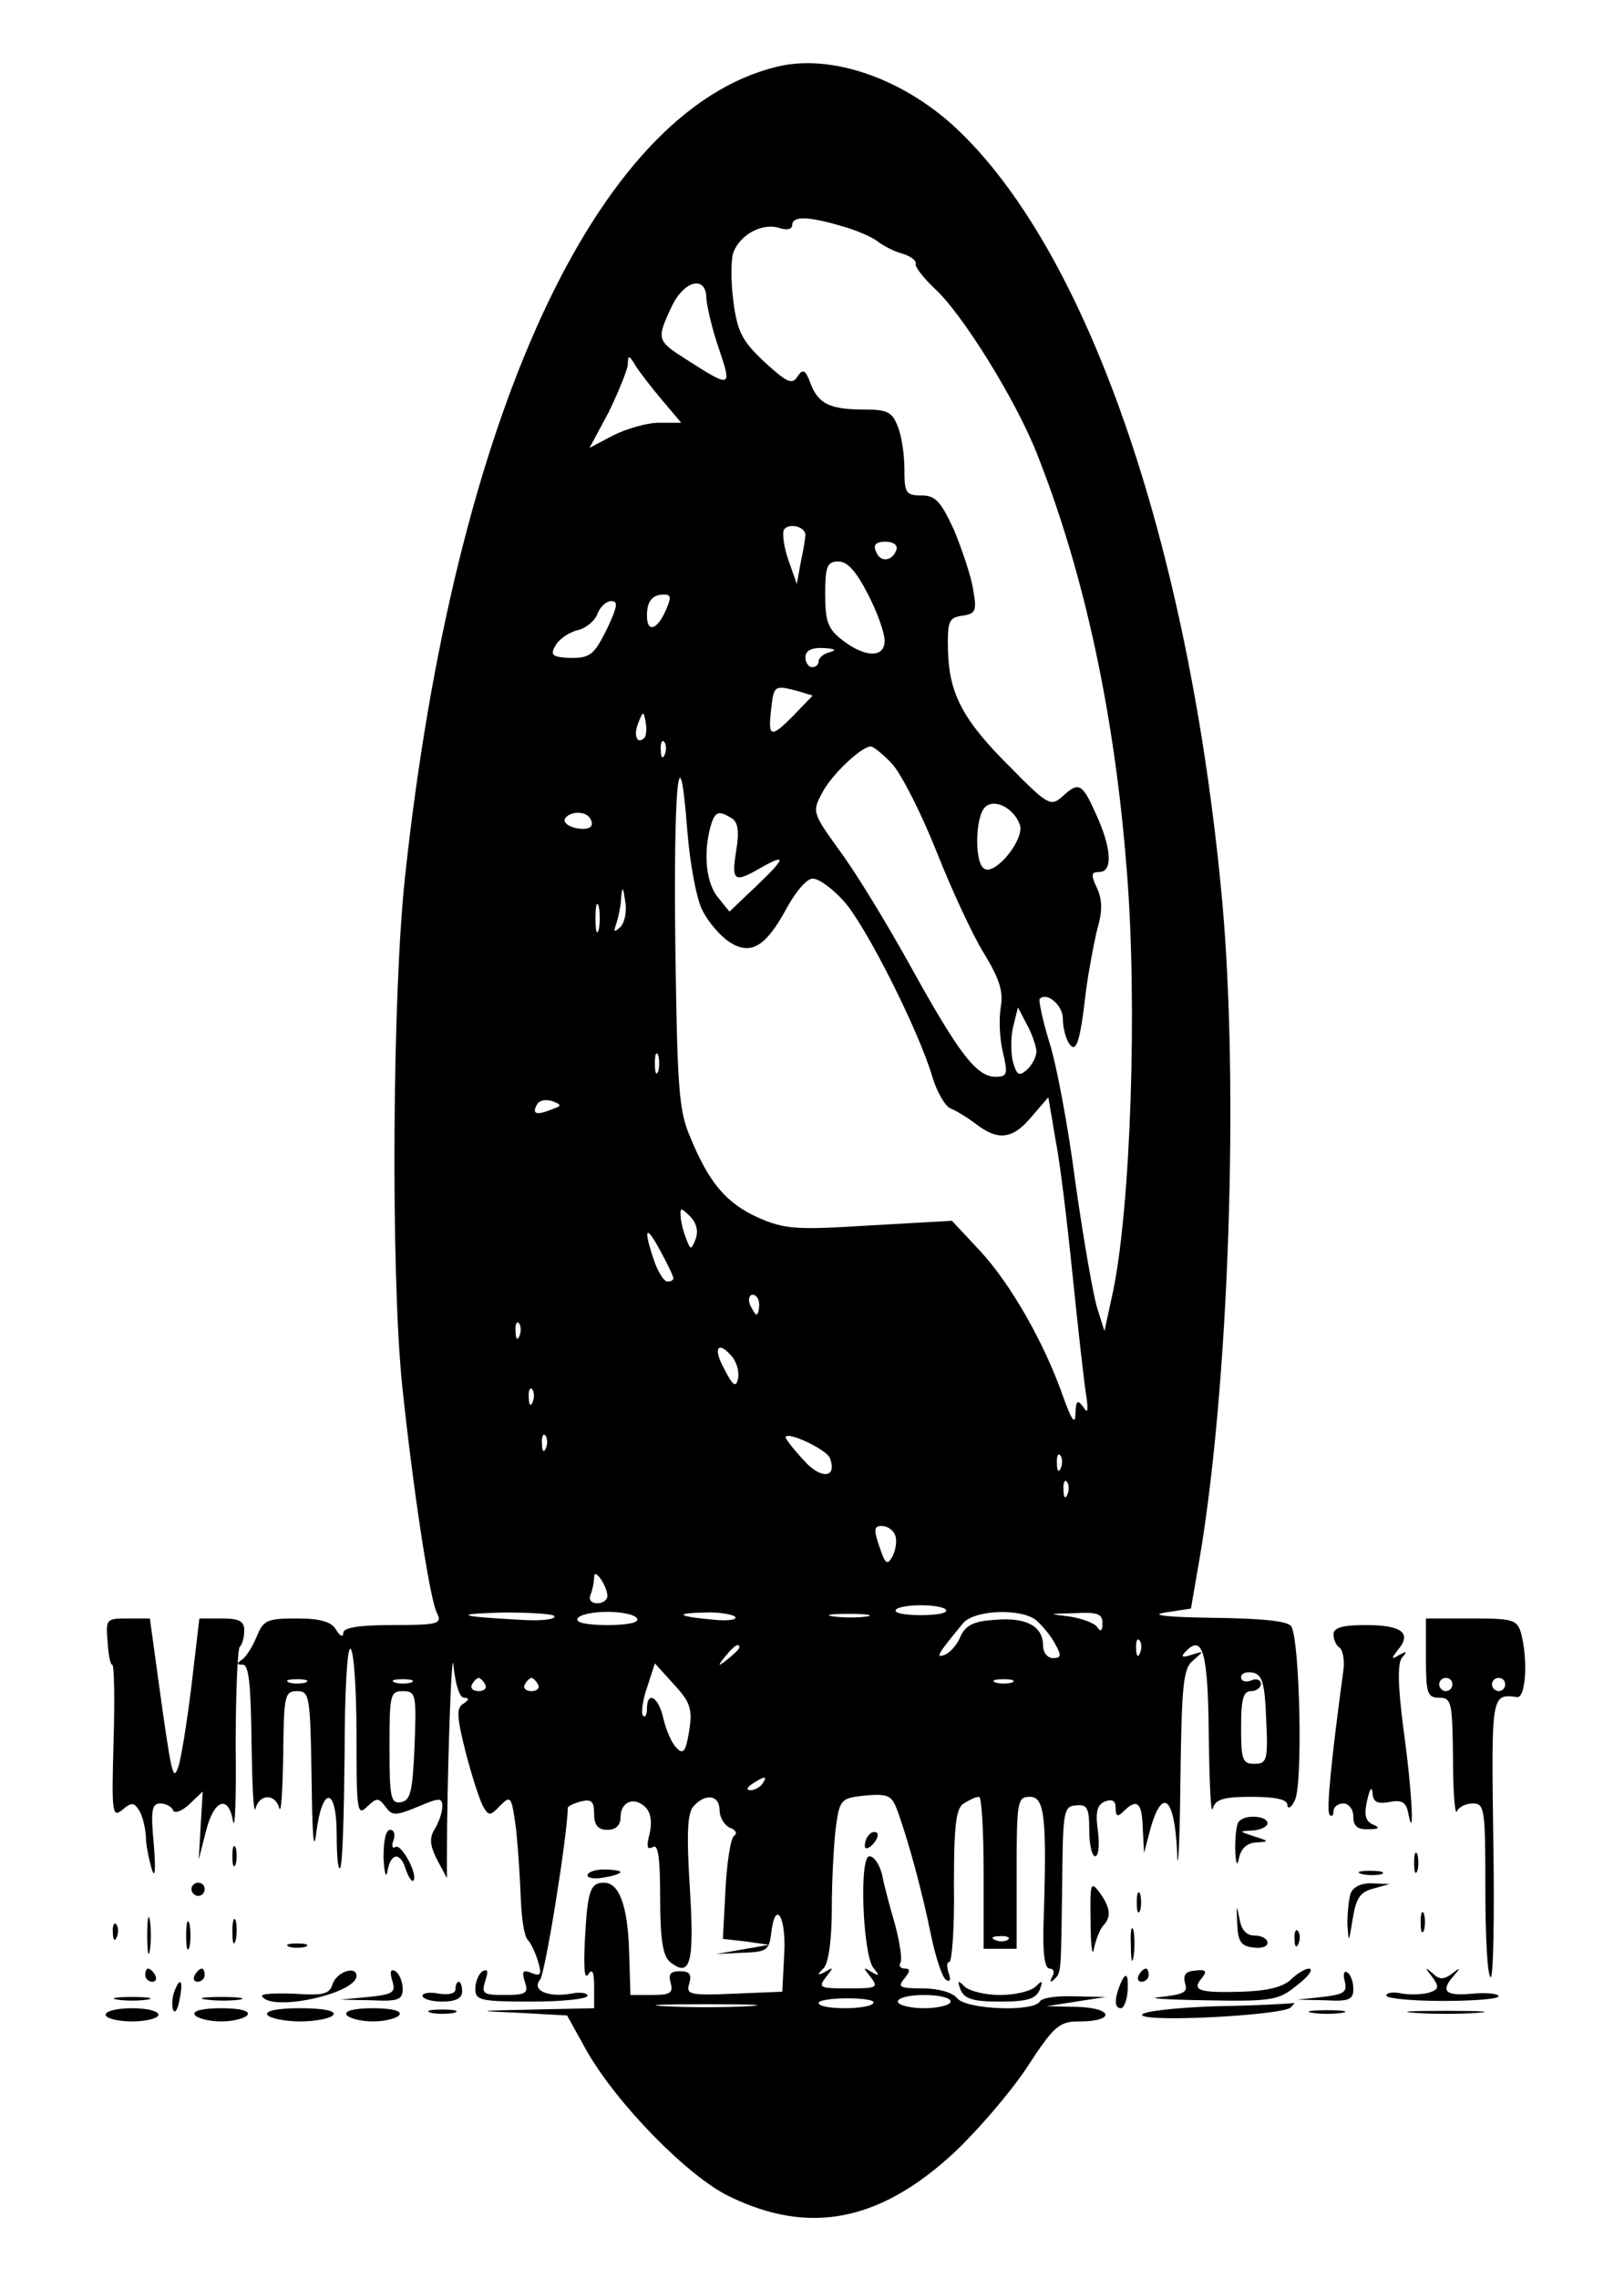 <?xml version="1.0" standalone="no"?>
<!DOCTYPE svg PUBLIC "-//W3C//DTD SVG 20010904//EN"
 "http://www.w3.org/TR/2001/REC-SVG-20010904/DTD/svg10.dtd">
<svg version="1.0" xmlns="http://www.w3.org/2000/svg"
 width="246pt" height="345pt" viewBox="0 0 246 345"
 preserveAspectRatio="xMidYMid meet">

<g transform="translate(0,345) scale(0.1,-0.1)"
fill="#000000" stroke="none">
<path d="M1177 3349 c-274 -66 -488 -531 -563 -1222 -20 -179 -22 -604 -5
-772 16 -154 42 -327 53 -347 8 -16 2 -18 -67 -18 -53 0 -75 -4 -75 -12 0 -7
-5 -5 -11 5 -7 12 -23 17 -60 17 -45 0 -50 -3 -60 -27 -6 -15 -16 -31 -22 -35
-9 -6 -9 -8 1 -8 9 0 12 -31 13 -117 1 -65 3 -110 6 -101 6 23 30 23 36 1 3
-10 5 26 6 80 1 90 2 97 21 97 19 0 20 -7 22 -132 1 -85 3 -115 7 -83 9 72 31
71 31 -2 0 -31 2 -54 5 -51 4 3 6 80 7 172 0 95 4 164 9 160 5 -3 9 -61 9
-130 0 -115 1 -124 16 -109 15 14 17 14 28 0 10 -14 15 -14 49 0 33 14 37 14
37 0 0 -8 -5 -23 -11 -33 -9 -14 -8 -25 3 -47 l15 -28 0 34 c0 112 7 326 10
287 3 -28 9 -48 16 -48 8 0 8 -3 -1 -9 -11 -6 -10 -20 3 -72 9 -35 21 -72 26
-82 9 -16 11 -17 27 0 16 16 17 14 24 -38 3 -30 6 -77 7 -105 1 -27 5 -54 10
-60 5 -5 12 -20 16 -33 6 -20 4 -23 -9 -18 -14 6 -16 3 -11 -13 6 -17 2 -20
-30 -20 -33 0 -36 2 -30 21 5 15 4 19 -4 15 -6 -4 -11 -16 -11 -27 0 -17 8
-19 85 -19 47 0 85 4 85 9 0 4 -11 6 -25 3 -35 -6 -60 5 -47 21 8 9 42 222 42
260 0 3 9 7 20 10 16 4 20 0 20 -19 0 -17 6 -24 20 -24 13 0 20 7 20 19 0 24
21 32 38 15 8 -8 10 -23 6 -40 -5 -19 -4 -25 5 -20 8 5 11 -16 11 -77 0 -62 4
-88 15 -97 31 -25 37 -1 30 111 -5 81 -4 113 5 124 18 21 40 18 40 -5 0 -11 7
-23 16 -27 9 -3 11 -9 6 -12 -5 -3 -11 -40 -13 -81 l-4 -75 35 -4 35 -5 -40
-7 -40 -7 40 2 c36 1 40 4 43 28 6 54 23 28 20 -29 l-3 -58 -73 -3 c-68 -3
-73 -1 -68 15 4 14 1 19 -14 19 -15 0 -18 -5 -14 -18 4 -15 -1 -18 -28 -18
l-33 0 -2 65 c-2 70 -15 105 -38 105 -21 0 -25 -12 -29 -86 -2 -41 -1 -62 5
-53 6 10 9 4 9 -18 l0 -33 -92 -2 c-89 -2 -90 -2 -21 -5 l72 -4 30 -54 c45
-79 153 -190 216 -220 121 -59 228 -38 341 67 35 33 85 91 110 129 41 63 49
69 79 69 54 0 52 20 -2 22 l-48 1 45 7 45 7 -47 1 c-26 1 -50 -2 -53 -8 -10
-16 -111 -12 -125 5 -7 9 -29 15 -52 15 -35 0 -39 2 -28 15 9 11 9 15 1 15 -7
0 -10 4 -7 9 3 5 -1 30 -8 57 -8 27 -17 61 -20 77 -4 15 -12 27 -19 27 -16 0
-10 -149 6 -169 10 -12 9 -13 -3 -6 -13 8 -13 7 -1 -8 12 -16 9 -17 -34 -17
-43 0 -46 1 -34 17 12 15 12 16 -1 8 -12 -6 -13 -5 -2 6 7 8 12 42 12 90 0 42
3 97 6 122 6 44 8 45 45 49 34 3 40 0 48 -22 17 -46 38 -124 51 -188 7 -34 17
-65 23 -69 6 -4 8 0 4 10 -3 10 -3 17 1 17 4 0 8 52 7 115 0 92 3 118 15 125
8 5 18 10 23 10 4 0 7 -52 7 -115 l0 -115 25 0 25 0 0 115 c0 108 1 115 20
115 22 0 26 -29 21 -183 -2 -52 1 -77 9 -77 6 0 8 -6 4 -12 -4 -8 -3 -10 2 -5
12 11 11 7 13 145 1 110 2 118 21 119 17 2 20 -4 20 -38 0 -21 4 -39 9 -39 5
0 7 17 4 39 -4 29 -1 39 11 44 11 4 16 1 16 -10 0 -13 3 -14 12 -5 20 20 28
14 29 -25 l2 -38 10 38 c18 62 36 46 40 -35 1 -40 4 5 5 101 2 152 4 176 20
188 16 14 16 14 -3 8 -15 -5 -17 -3 -8 6 25 25 33 -3 34 -129 1 -70 3 -119 6
-110 4 14 15 18 59 18 36 0 54 -4 54 -12 0 -7 6 -5 11 6 13 21 8 243 -5 264
-5 8 -42 12 -119 13 -69 1 -97 4 -72 8 l39 6 13 75 c45 265 60 718 34 1000
-50 538 -205 984 -406 1169 -80 73 -187 110 -268 90z m97 -241 c22 -6 48 -17
56 -24 8 -6 25 -15 37 -18 13 -4 22 -11 20 -16 -1 -4 12 -21 29 -37 41 -37
124 -170 156 -253 71 -180 117 -394 135 -630 16 -200 6 -505 -21 -635 l-13
-60 -11 35 c-6 19 -21 105 -33 190 -11 85 -29 181 -40 214 -10 33 -16 62 -14
64 11 11 35 -10 35 -30 0 -13 4 -29 9 -37 11 -17 17 0 26 79 4 30 12 72 17 93
8 27 8 44 0 62 -10 21 -9 25 3 25 21 0 19 36 -5 88 -21 47 -26 49 -51 26 -17
-15 -22 -13 -77 43 -73 72 -94 112 -96 177 -1 46 1 51 22 54 20 3 22 7 16 40
-3 20 -17 61 -29 90 -20 43 -28 52 -49 52 -24 0 -26 4 -26 39 0 22 -4 51 -10
65 -8 22 -16 26 -49 26 -53 0 -71 8 -83 39 -8 22 -12 23 -20 11 -8 -13 -16 -9
-50 22 -33 31 -41 45 -47 91 -4 30 -4 64 0 75 10 27 44 45 69 37 12 -4 20 -2
20 4 0 14 23 14 74 -1z m-204 -110 c1 -13 9 -47 19 -76 20 -59 19 -60 -48 -17
-46 29 -47 31 -24 80 19 41 53 49 53 13z m-66 -155 l28 -33 -34 0 c-18 0 -49
-9 -69 -19 l-36 -19 29 54 c15 31 28 63 29 72 0 15 2 15 12 -2 7 -11 25 -34
41 -53z m216 -203 c0 -4 -3 -23 -7 -41 l-6 -33 -12 34 c-7 19 -10 40 -8 47 5
12 33 7 33 -7z m138 -22 c-6 -18 -25 -20 -31 -3 -5 10 0 15 14 15 12 0 19 -5
17 -12z m-43 -68 c14 -27 25 -58 25 -70 0 -26 -29 -26 -64 1 -22 17 -26 28
-26 70 0 42 3 49 20 49 14 0 27 -15 45 -50z m-307 -25 c-13 -29 -28 -33 -28
-7 0 22 8 32 26 32 11 0 11 -5 2 -25z m-89 -28 c-19 -38 -25 -43 -54 -43 -28
1 -32 4 -24 18 5 10 21 21 34 24 13 3 27 15 30 25 4 10 13 19 21 19 11 0 9 -9
-7 -43z m339 -34 c-10 -2 -18 -9 -18 -14 0 -5 -4 -9 -10 -9 -5 0 -10 7 -10 15
0 10 9 15 28 14 16 -1 20 -3 10 -6z m-50 -59 l23 -7 -27 -28 c-36 -37 -41 -36
-36 6 4 38 5 38 40 29z m-232 -71 c-11 -11 -17 4 -9 23 7 18 8 18 11 1 2 -10
1 -21 -2 -24z m31 -25 c-3 -8 -6 -5 -6 6 -1 11 2 17 5 13 3 -3 4 -12 1 -19z
m345 -15 c14 -16 44 -75 67 -133 23 -58 55 -127 72 -154 23 -38 29 -57 25 -80
-3 -17 -2 -48 3 -68 8 -34 7 -38 -11 -38 -29 0 -56 36 -128 166 -36 65 -84
144 -108 176 -41 57 -42 59 -27 87 14 28 60 71 74 71 4 0 19 -12 33 -27z
m-288 -221 c9 -18 27 -39 41 -48 32 -21 55 -7 86 50 14 26 31 46 40 46 10 0
31 -16 48 -35 34 -39 112 -194 133 -264 7 -24 20 -46 28 -49 8 -3 26 -14 39
-24 33 -25 55 -23 84 12 l25 29 11 -65 c7 -35 18 -128 26 -207 8 -78 17 -158
20 -177 4 -26 3 -31 -4 -20 -9 12 -11 10 -12 -10 0 -18 -6 -10 -19 27 -29 82
-79 169 -125 219 l-43 46 -124 -7 c-112 -7 -129 -6 -170 12 -48 22 -74 52
-103 123 -17 39 -19 77 -22 285 -3 250 6 335 18 179 4 -51 14 -105 23 -122z
m481 129 c7 -22 -38 -77 -54 -66 -15 8 -14 78 1 93 14 14 44 -1 53 -27z m-651
10 c8 -13 -3 -19 -24 -14 -11 3 -17 9 -14 14 7 11 31 12 38 0z m215 0 c9 -6
11 -20 6 -50 -7 -44 -3 -48 35 -26 42 24 41 17 -3 -25 l-42 -40 -17 21 c-18
21 -23 65 -12 107 7 24 12 26 33 13z m-170 -165 c-9 -8 -10 -7 -5 7 3 10 7 28
7 40 2 16 3 14 6 -7 3 -16 -1 -34 -8 -40z m-32 -3 c-3 -10 -5 -2 -5 17 0 19 2
27 5 18 2 -10 2 -26 0 -35z m663 -184 c0 -9 -7 -22 -15 -29 -12 -10 -15 -7
-21 14 -3 14 -3 38 1 53 l7 28 13 -25 c8 -14 14 -32 15 -41z m-573 -31 c-3 -7
-5 -2 -5 12 0 14 2 19 5 13 2 -7 2 -19 0 -25z m-163 -58 c-22 -9 -29 -6 -20 9
4 6 14 7 23 4 15 -6 14 -7 -3 -13z m220 -195 c-7 -18 -8 -18 -15 1 -4 10 -8
26 -8 34 -1 12 1 12 14 -1 10 -10 13 -22 9 -34z m-34 -60 c0 -3 -4 -5 -9 -5
-5 0 -14 14 -20 31 -17 50 -13 57 9 16 11 -20 20 -39 20 -42z m130 -40 c0 -8
-2 -15 -4 -15 -2 0 -6 7 -10 15 -3 8 -1 15 4 15 6 0 10 -7 10 -15z m-363 -47
c-3 -8 -6 -5 -6 6 -1 11 2 17 5 13 3 -3 4 -12 1 -19z m323 -33 c6 -8 10 -22 8
-32 -3 -14 -8 -11 -21 15 -18 32 -9 44 13 17z m-303 -67 c-3 -8 -6 -5 -6 6 -1
11 2 17 5 13 3 -3 4 -12 1 -19z m20 -70 c-3 -8 -6 -5 -6 6 -1 11 2 17 5 13 3
-3 4 -12 1 -19z m430 -15 c12 -31 -14 -33 -40 -3 -15 16 -27 32 -27 34 0 11
62 -18 67 -31z m350 -15 c-3 -8 -6 -5 -6 6 -1 11 2 17 5 13 3 -3 4 -12 1 -19z
m10 -40 c-3 -8 -6 -5 -6 6 -1 11 2 17 5 13 3 -3 4 -12 1 -19z m-261 -62 c3 -8
1 -22 -4 -32 -8 -14 -11 -12 -20 15 -9 26 -8 31 4 31 8 0 17 -6 20 -14z m-436
-92 c0 -6 -7 -11 -15 -11 -10 0 -14 6 -10 14 3 8 5 20 5 26 0 15 20 -14 20
-29z m513 -21 c3 -5 -14 -8 -38 -8 -24 0 -41 3 -38 8 2 4 19 7 38 7 19 0 36
-3 38 -7z m-593 -10 c0 -5 -24 -7 -52 -5 -95 5 -104 9 -25 11 42 0 77 -2 77
-6z m125 -3 c4 -6 -13 -10 -45 -10 -32 0 -49 4 -45 10 3 6 24 10 45 10 21 0
42 -4 45 -10z m149 2 c2 -4 -12 -6 -32 -4 -56 5 -62 10 -15 11 23 1 44 -3 47
-7z m199 1 c-13 -2 -35 -2 -50 0 -16 2 -5 4 22 4 28 0 40 -2 28 -4z m257 -6
c8 -7 21 -22 28 -35 10 -18 10 -22 -3 -22 -8 0 -15 8 -15 19 0 29 -25 43 -72
39 -33 -2 -45 -8 -53 -25 -5 -13 -16 -25 -24 -28 -15 -6 -10 2 28 48 17 20 88
23 111 4z m100 -4 c0 -12 -3 -14 -8 -6 -4 6 -23 13 -42 16 -33 4 -33 4 8 5 34
2 42 -1 42 -15z m57 -45 c-3 -8 -6 -5 -6 6 -1 11 2 17 5 13 3 -3 4 -12 1 -19z
m-607 8 c0 -2 -8 -10 -17 -17 -16 -13 -17 -12 -4 4 13 16 21 21 21 13z m-76
-126 c-5 -31 -9 -37 -19 -26 -7 6 -16 27 -20 44 -7 33 -25 44 -25 15 0 -9 -3
-14 -6 -10 -3 3 -1 22 6 42 l12 37 29 -32 c25 -27 28 -37 23 -70z m874 17 c3
-62 1 -67 -18 -67 -18 0 -20 6 -20 55 0 42 3 55 15 55 8 0 15 5 15 11 0 6 -7
9 -15 5 -8 -3 -15 -1 -15 5 0 6 8 9 18 7 14 -3 18 -16 20 -71z m-1455 56 c-7
-2 -19 -2 -25 0 -7 3 -2 5 12 5 14 0 19 -2 13 -5z m160 0 c-7 -2 -19 -2 -25 0
-7 3 -2 5 12 5 14 0 19 -2 13 -5z m112 -3 c3 -5 -1 -10 -10 -10 -9 0 -13 5
-10 10 3 6 8 10 10 10 2 0 7 -4 10 -10z m80 0 c3 -5 -1 -10 -10 -10 -9 0 -13
5 -10 10 3 6 8 10 10 10 2 0 7 -4 10 -10z m718 3 c-7 -2 -19 -2 -25 0 -7 3 -2
5 12 5 14 0 19 -2 13 -5z m-905 -95 c-3 -70 -6 -83 -20 -86 -16 -3 -18 6 -18
82 0 80 1 86 20 86 20 0 21 -5 18 -82z m527 -58 c-3 -5 -12 -10 -18 -10 -7 0
-6 4 3 10 19 12 23 12 15 0z m372 -236 c-3 -3 -12 -4 -19 -1 -8 3 -5 6 6 6 11
1 17 -2 13 -5z m-204 -96 c-2 -5 -22 -8 -44 -8 -21 0 -39 3 -39 8 0 4 20 7 44
7 24 0 42 -3 39 -7z m117 2 c0 -5 -18 -10 -40 -10 -22 0 -40 5 -40 10 0 6 18
10 40 10 22 0 40 -4 40 -10z m-307 -7 c-35 -2 -91 -2 -125 0 -35 2 -7 3 62 3
69 0 97 -1 63 -3z"/>
<path d="M163 965 c1 -19 4 -35 7 -35 3 0 4 -53 2 -117 -3 -107 -2 -115 13
-103 14 12 18 12 26 -1 5 -8 9 -25 10 -39 0 -14 5 -36 9 -50 5 -15 6 0 3 38
-5 52 -3 62 10 62 8 0 17 -5 19 -10 2 -6 13 -2 24 8 l21 20 -3 -52 -3 -51 11
43 c12 48 34 56 41 15 3 -16 5 36 4 115 0 78 3 145 6 149 4 3 7 15 7 25 0 14
-8 18 -34 18 l-34 0 -12 -102 c-7 -57 -16 -112 -20 -123 -8 -22 -10 -14 -31
138 l-12 87 -34 0 c-32 0 -33 -1 -30 -35z"/>
<path d="M2160 940 c0 -53 2 -60 20 -60 19 0 20 -7 21 -92 0 -51 3 -87 6 -80
2 6 13 12 24 12 18 0 19 -9 19 -129 0 -72 3 -132 8 -134 4 -3 6 91 4 209 -3
220 -3 220 36 215 13 -2 17 56 6 97 -6 20 -12 22 -75 22 l-69 0 0 -60z m40
-40 c0 -5 -4 -10 -10 -10 -5 0 -10 5 -10 10 0 6 5 10 10 10 6 0 10 -4 10 -10z
m80 0 c0 -5 -4 -10 -10 -10 -5 0 -10 5 -10 10 0 6 5 10 10 10 6 0 10 -4 10
-10z"/>
<path d="M2020 976 c0 -8 4 -17 9 -20 5 -4 8 -18 6 -34 -19 -140 -26 -214 -21
-219 3 -4 6 -1 6 5 0 7 7 12 15 12 8 0 15 -9 15 -20 0 -14 6 -20 23 -19 16 0
18 2 7 7 -12 5 -14 15 -9 37 4 17 7 22 8 11 1 -14 7 -17 25 -14 19 4 26 0 29
-16 10 -51 6 34 -7 126 -9 69 -9 101 -2 109 8 9 7 10 -4 4 -13 -8 -13 -6 -2 8
21 25 5 37 -49 37 -36 0 -49 -4 -49 -14z"/>
<path d="M1877 693 c-4 -3 -6 -22 -6 -42 1 -23 3 -28 6 -13 3 14 12 22 26 23
20 1 20 2 -3 9 -24 8 -24 8 -2 9 12 1 22 6 22 11 0 11 -33 14 -43 3z"/>
<path d="M581 638 c1 -24 4 -33 6 -20 5 28 20 29 28 1 4 -11 9 -18 11 -16 8 8
-18 57 -27 51 -5 -3 -6 2 -3 10 3 9 1 16 -5 16 -7 0 -10 -17 -10 -42z"/>
<path d="M1317 673 c-4 -3 -7 -11 -7 -17 0 -6 5 -5 12 2 6 6 9 14 7 17 -3 3
-9 2 -12 -2z"/>
<path d="M352 640 c0 -14 2 -19 5 -12 2 6 2 18 0 25 -3 6 -5 1 -5 -13z"/>
<path d="M2142 630 c0 -14 2 -19 5 -12 2 6 2 18 0 25 -3 6 -5 1 -5 -13z"/>
<path d="M890 611 c0 -4 11 -6 25 -3 14 2 25 6 25 8 0 2 -11 4 -25 4 -14 0
-25 -4 -25 -9z"/>
<path d="M2063 613 c9 -2 23 -2 30 0 6 3 -1 5 -18 5 -16 0 -22 -2 -12 -5z"/>
<path d="M290 590 c0 -5 5 -10 10 -10 6 0 10 5 10 10 0 6 -4 10 -10 10 -5 0
-10 -4 -10 -10z"/>
<path d="M1652 540 c0 -36 3 -54 5 -40 3 14 9 29 14 35 13 13 11 28 -6 51 -13
17 -14 13 -13 -46z"/>
<path d="M2046 584 c-3 -9 -5 -30 -5 -47 2 -29 2 -29 8 8 5 31 11 41 31 46
l25 7 -26 1 c-16 1 -29 -5 -33 -15z"/>
<path d="M1722 570 c0 -14 2 -19 5 -12 2 6 2 18 0 25 -3 6 -5 1 -5 -13z"/>
<path d="M1874 540 c1 -28 5 -36 24 -38 12 -2 22 1 22 7 0 6 -9 11 -19 11 -14
0 -21 9 -24 28 -4 20 -4 18 -3 -8z"/>
<path d="M223 520 c0 -25 2 -35 4 -22 2 12 2 32 0 45 -2 12 -4 2 -4 -23z"/>
<path d="M2152 540 c0 -14 2 -19 5 -12 2 6 2 18 0 25 -3 6 -5 1 -5 -13z"/>
<path d="M282 520 c0 -19 2 -27 5 -17 2 9 2 25 0 35 -3 9 -5 1 -5 -18z"/>
<path d="M352 525 c0 -16 2 -22 5 -12 2 9 2 23 0 30 -3 6 -5 -1 -5 -18z"/>
<path d="M171 524 c0 -11 3 -14 6 -6 3 7 2 16 -1 19 -3 4 -6 -2 -5 -13z"/>
<path d="M1713 505 c0 -22 2 -30 4 -17 2 12 2 30 0 40 -3 9 -5 -1 -4 -23z"/>
<path d="M1961 514 c0 -11 3 -14 6 -6 3 7 2 16 -1 19 -3 4 -6 -2 -5 -13z"/>
<path d="M438 503 c6 -2 18 -2 25 0 6 3 1 5 -13 5 -14 0 -19 -2 -12 -5z"/>
<path d="M220 460 c0 -5 5 -10 11 -10 5 0 7 5 4 10 -3 6 -8 10 -11 10 -2 0 -4
-4 -4 -10z"/>
<path d="M295 460 c-3 -5 -1 -10 4 -10 6 0 11 5 11 10 0 6 -2 10 -4 10 -3 0
-8 -4 -11 -10z"/>
<path d="M504 447 c-5 -16 -14 -18 -59 -15 -29 1 -51 0 -48 -4 14 -24 143 4
143 31 0 16 -30 6 -36 -12z"/>
<path d="M594 452 c6 -18 2 -21 -36 -25 l-43 -4 48 -1 c40 -2 47 1 47 17 0 11
-5 23 -11 27 -7 4 -9 0 -5 -14z"/>
<path d="M1725 460 c-3 -5 -1 -10 4 -10 6 0 11 5 11 10 0 6 -2 10 -4 10 -3 0
-8 -4 -11 -10z"/>
<path d="M1795 448 c5 -14 -2 -17 -37 -21 -24 -2 7 -4 67 -5 103 -2 112 0 140
23 17 13 25 24 18 25 -6 0 -19 -8 -28 -17 -12 -11 -36 -17 -74 -18 -65 -2 -76
2 -61 20 9 11 7 14 -9 12 -15 -1 -19 -6 -16 -19z"/>
<path d="M2037 451 c4 -17 -1 -20 -34 -24 l-38 -4 43 -1 c35 -2 42 1 42 17 0
11 -4 22 -9 25 -5 4 -7 -3 -4 -13z"/>
<path d="M2169 458 c11 -15 11 -19 -3 -24 -9 -3 -28 -4 -41 -2 -14 3 -25 2
-25 -3 0 -4 38 -8 85 -8 47 0 85 3 85 7 0 4 -18 6 -40 4 -41 -4 -49 4 -27 28
10 12 9 12 -4 2 -12 -9 -19 -9 -29 1 -12 10 -12 9 -1 -5z"/>
<path d="M1696 444 c-8 -21 -8 -34 2 -34 4 0 9 11 10 25 2 28 -3 32 -12 9z"/>
<path d="M264 435 c-3 -8 -4 -20 -2 -27 3 -7 7 -1 10 15 6 29 1 36 -8 12z"/>
<path d="M690 439 c0 -7 -10 -9 -25 -7 -14 3 -25 1 -25 -3 0 -5 14 -9 30 -9
20 0 30 5 30 15 0 8 -2 15 -5 15 -3 0 -5 -5 -5 -11z"/>
<path d="M1455 438 c6 -14 19 -18 60 -18 41 0 54 4 60 18 5 14 4 15 -6 5 -7
-7 -31 -13 -54 -13 -23 0 -47 6 -54 13 -10 10 -11 9 -6 -5z"/>
<path d="M178 423 c12 -2 32 -2 45 0 12 2 2 4 -23 4 -25 0 -35 -2 -22 -4z"/>
<path d="M313 423 c15 -2 37 -2 50 0 12 2 0 4 -28 4 -27 0 -38 -2 -22 -4z"/>
<path d="M1843 413 c-63 -2 -113 -8 -113 -13 0 -12 211 -1 225 11 5 5 7 8 5 7
-3 -1 -56 -4 -117 -5z"/>
<path d="M160 400 c0 -5 18 -10 40 -10 22 0 40 5 40 10 0 6 -18 10 -40 10 -22
0 -40 -4 -40 -10z"/>
<path d="M295 400 c3 -5 21 -10 40 -10 19 0 37 5 40 10 4 6 -12 10 -40 10 -28
0 -44 -4 -40 -10z"/>
<path d="M405 400 c3 -5 26 -10 50 -10 24 0 47 5 50 10 4 6 -15 10 -50 10 -35
0 -54 -4 -50 -10z"/>
<path d="M525 400 c3 -5 21 -10 40 -10 19 0 37 5 40 10 4 6 -12 10 -40 10 -28
0 -44 -4 -40 -10z"/>
<path d="M653 403 c9 -2 25 -2 35 0 9 3 1 5 -18 5 -19 0 -27 -2 -17 -5z"/>
<path d="M1988 403 c12 -2 32 -2 45 0 12 2 2 4 -23 4 -25 0 -35 -2 -22 -4z"/>
<path d="M2143 403 c26 -2 68 -2 95 0 26 2 4 3 -48 3 -52 0 -74 -1 -47 -3z"/>
</g>
</svg>
